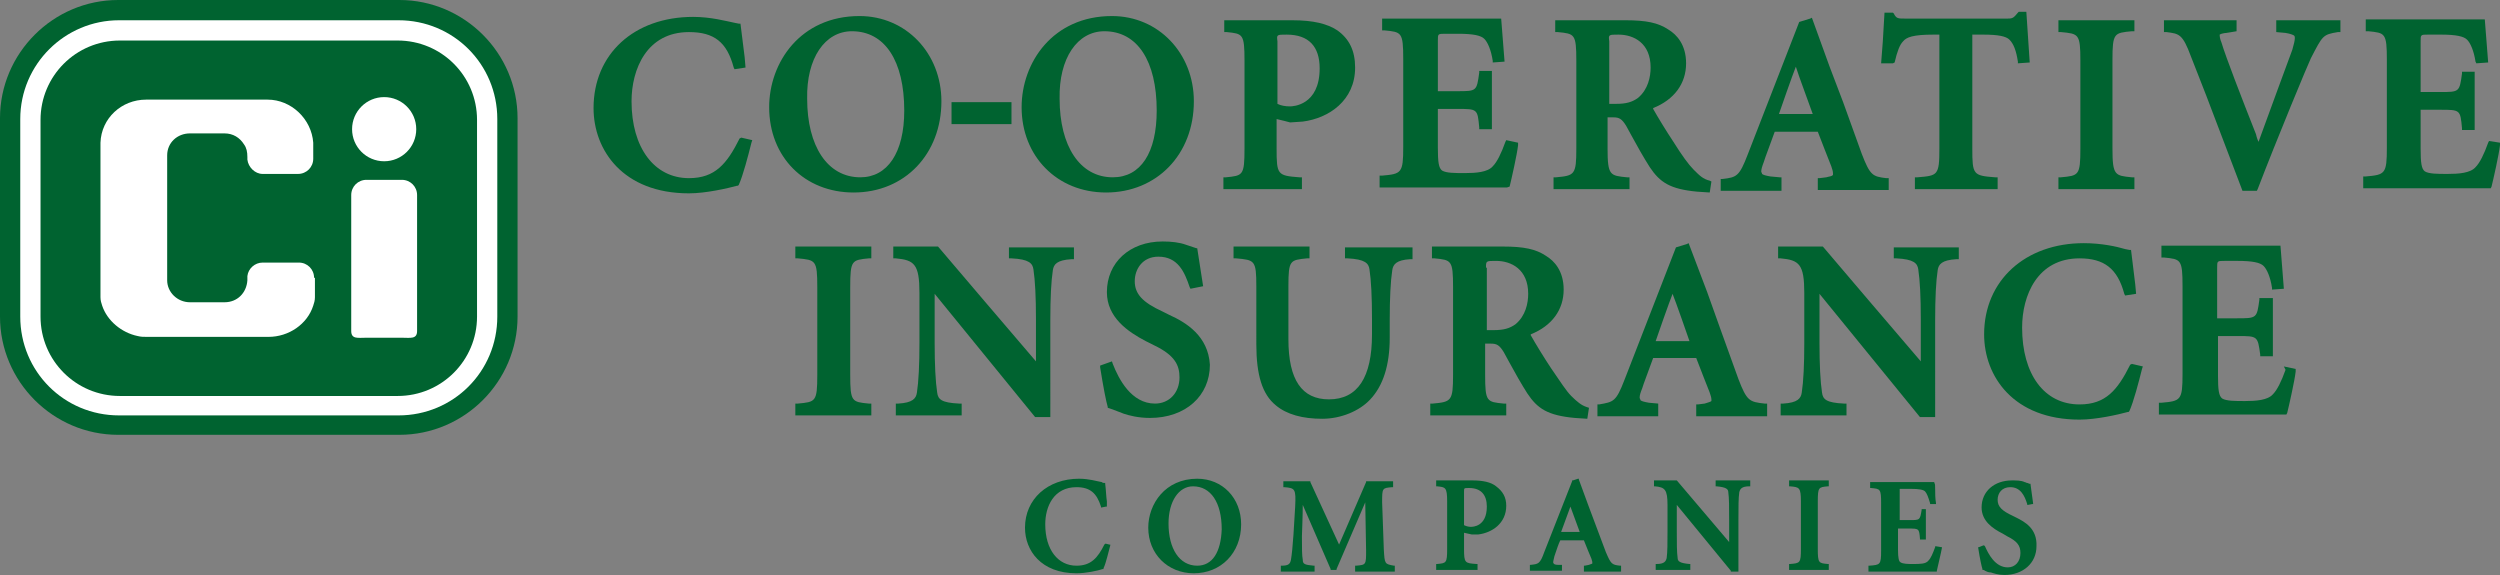 <?xml version="1.0" encoding="UTF-8" standalone="no"?>
<svg
   xmlns:svg="http://www.w3.org/2000/svg"
   xmlns="http://www.w3.org/2000/svg"
   version="1.1"
   x="0px"
   y="0px"
   viewBox="0 0 296.1 68.1"
   xml:space="preserve"
   width="296.1"
   height="68.1">
<rect x="0" y="0" width="296.1" height="68.1" fill="#808080" stroke="none"/>
<style
   type="text/css"
   id="style99">
	.st0{fill:#006330;}
	.st1{fill:#FFFFFF;}
</style>
<g
   id="g123"
   transform="translate(-7.4,-7.2)">
	<path
   class="st0"
   d="m 138.4,71.6 h -0.1 l -0.1,0.1 c -0.8,1.6 -1.6,2.5 -3.3,2.5 -2.2,0 -3.7,-1.9 -3.7,-4.9 0,-2.1 1,-4.4 3.7,-4.4 1.6,0 2.4,0.7 2.9,2.3 v 0.1 h 0.1 l 0.5,-0.1 h 0.1 v -0.1 -0.5 c -0.1,-0.7 -0.1,-1.3 -0.2,-2.1 v -0.1 h -0.1 c -0.1,0 -0.2,0 -0.3,-0.1 -0.6,-0.1 -1.5,-0.4 -2.7,-0.4 -3.7,0 -6.4,2.4 -6.4,5.8 0,2.7 1.9,5.4 6.1,5.4 1.1,0 2.5,-0.3 3.1,-0.5 h 0.1 v -0.1 c 0.3,-0.6 0.6,-2 0.8,-2.7 v -0.1 h -0.1 z"
   id="path101" />
	<path
   class="st0"
   d="m 149.2,74.2 c -2.1,0 -3.4,-2 -3.4,-5 0,-2.6 1.2,-4.4 2.9,-4.4 2.1,0 3.4,1.9 3.4,5.1 -0.1,2.7 -1.1,4.3 -2.9,4.3 m 0,-10.3 c -3.8,0 -5.8,3 -5.8,5.8 0,3.1 2.3,5.4 5.4,5.4 3.2,0 5.6,-2.4 5.6,-5.8 0,-3.1 -2.2,-5.4 -5.2,-5.4"
   id="path103" />
	<path
   class="st0"
   d="m 171.3,72.3 -0.2,-5.6 c 0,-1.7 0,-1.7 1.2,-1.8 h 0.1 v -0.1 -0.5 -0.1 h -0.1 -3 -0.1 v 0.1 l -3.2,7.4 -3.4,-7.4 v -0.1 h -0.1 -3 -0.1 v 0.1 0.5 0.1 h 0.1 c 1.3,0.1 1.4,0.2 1.3,2.3 l -0.2,3.3 c -0.1,1.5 -0.2,2.4 -0.3,3 -0.1,0.5 -0.3,0.7 -1.1,0.7 h -0.1 v 0.1 0.5 0.1 h 0.1 3.8 0.1 V 74.8 74.3 74.2 H 163 c -1.1,-0.1 -1.3,-0.2 -1.3,-0.7 -0.1,-0.5 -0.1,-1.4 -0.1,-2.8 0,0 0.1,-2.6 0.1,-3.7 l 3.3,7.6 v 0.1 h 0.1 0.5 0.1 v -0.1 l 3.4,-7.9 0.1,5.7 c 0,1.7 0,1.7 -1.2,1.8 h -0.1 v 0.1 0.5 0.1 h 0.1 4.5 0.1 v -0.1 -0.5 -0.1 h -0.1 C 171.4,74 171.4,74 171.3,72.3"
   id="path105" />
	<path
   class="st0"
   d="m 183.5,67.2 c 0,2.4 -1.7,2.4 -1.9,2.4 -0.3,0 -0.6,-0.1 -0.8,-0.2 v -4 c 0,-0.4 0,-0.4 0.6,-0.4 1.4,0 2.1,0.8 2.1,2.2 m 1.1,-2.4 C 184,64.3 183,64.1 181.8,64.1 h -4.2 -0.1 v 0.1 0.5 0.1 h 0.1 c 1,0.1 1.2,0.1 1.2,1.8 v 5.6 c 0,1.7 -0.1,1.7 -1.2,1.8 h -0.1 v 0.1 0.5 0.1 h 0.1 4.7 0.1 V 74.6 74.1 74 h -0.1 c -1.4,-0.1 -1.5,-0.1 -1.5,-1.8 v -1.9 l 0.9,0.2 v 0 0 c 0.2,0 0.5,0 0.8,0 1.6,-0.2 3.3,-1.3 3.3,-3.4 0,-1 -0.4,-1.7 -1.2,-2.3"
   id="path107" />
	<path
   class="st0"
   d="m 194.5,70.2 h -2.2 l 1.1,-3 z m 3.1,2.4 -1.2,-3.2 -0.9,-2.4 -1.1,-3 v -0.1 h -0.1 l -0.6,0.2 h -0.1 v 0.1 l -3.3,8.4 c -0.5,1.4 -0.7,1.4 -1.6,1.5 h -0.1 v 0.1 0.5 0.1 h 0.1 3.6 0.1 v -0.1 -0.5 -0.1 h -0.1 -0.4 c -0.3,0 -0.5,-0.1 -0.5,-0.2 -0.1,-0.1 0,-0.3 0.1,-0.8 l 0.1,-0.3 c 0.2,-0.6 0.4,-1.2 0.6,-1.6 h 2.8 c 0.3,0.8 0.7,1.7 0.9,2.2 0.1,0.3 0.1,0.4 0.1,0.5 0,0.1 -0.2,0.1 -0.4,0.2 l -0.5,0.1 H 195 v 0.1 0.5 0.1 h 0.1 4.2 0.1 v -0.1 -0.5 -0.1 h -0.1 c -1,-0.1 -1.1,-0.2 -1.7,-1.6"
   id="path109" />
	<path
   class="st0"
   d="m 210.7,64.1 h -0.1 v 0.1 0.5 0.1 h 0.1 c 1.1,0.1 1.4,0.3 1.4,0.7 0.1,0.7 0.1,1.8 0.1,3.2 v 2.7 L 206,64.1 v 0 0 h -2.6 -0.1 v 0.1 0.5 0.1 h 0.1 c 1.2,0.1 1.5,0.4 1.5,2.2 v 3.1 c 0,1.4 0,2.5 -0.1,3.2 -0.1,0.4 -0.3,0.7 -1.2,0.7 h -0.1 v 0.1 0.5 0.1 h 0.1 3.9 0.1 V 74.6 74.1 74 h -0.1 c -1.1,-0.1 -1.4,-0.3 -1.4,-0.7 C 206,72.6 206,71.5 206,70.1 V 67 l 6.4,7.8 v 0.1 h 0.1 0.7 0.1 v -0.1 -6.1 c 0,-1.4 0,-2.5 0.1,-3.2 0.1,-0.4 0.3,-0.7 1.2,-0.7 h 0.1 v -0.1 -0.5 -0.1 h -0.1 z"
   id="path111" />
	<path
   class="st0"
   d="m 219.4,64.1 h -0.1 v 0.1 0.5 0.1 h 0.1 c 1.1,0.1 1.3,0.1 1.3,1.8 v 5.6 c 0,1.7 -0.1,1.7 -1.3,1.8 h -0.1 v 0.1 0.5 0.1 h 0.1 4.5 0.1 V 74.6 74.1 74 h -0.1 c -1.1,-0.1 -1.2,-0.1 -1.2,-1.8 v -5.6 c 0,-1.7 0.1,-1.7 1.2,-1.8 h 0.1 v -0.1 -0.5 -0.1 h -0.1 z"
   id="path113" />
	<path
   class="st0"
   d="m 236.7,71.9 h -0.1 V 72 c -0.3,0.8 -0.5,1.3 -0.8,1.6 -0.3,0.4 -1,0.4 -1.8,0.4 -0.6,0 -1.2,0 -1.5,-0.2 -0.2,-0.1 -0.3,-0.5 -0.3,-1.5 v -2.5 h 1.2 c 1.3,0 1.3,0 1.4,1.2 v 0.1 h 0.1 0.5 0.1 V 71 67.6 67.5 h -0.1 -0.5 0.1 v 0.1 c -0.2,1.2 -0.2,1.2 -1.4,1.2 h -1.2 v -3.3 c 0,-0.2 0,-0.4 0,-0.4 0,0 0.2,0 0.5,0 h 0.8 c 1,0 1.5,0.1 1.7,0.3 0.2,0.2 0.4,0.7 0.6,1.4 v 0.1 h 0.1 0.5 0.1 v -0.1 c -0.1,-0.6 -0.1,-1.2 -0.1,-1.7 0,-0.4 0,-0.6 -0.1,-0.7 v -0.1 h -0.1 -7.4 -0.1 v 0.1 0.5 0.1 h 0.1 c 1.1,0.1 1.2,0.1 1.2,1.8 v 5.6 c 0,1.7 -0.1,1.7 -1.4,1.8 h -0.1 v 0.1 0.5 0.1 h 0.1 7.9 0.1 v -0.1 c 0.1,-0.5 0.5,-2.1 0.6,-2.7 V 72 h -0.1 z"
   id="path115" />
	<path
   class="st0"
   d="m 246.2,68.5 -0.4,-0.2 c -1.3,-0.6 -1.8,-1.1 -1.8,-1.9 0,-0.8 0.5,-1.5 1.5,-1.5 1.2,0 1.7,1 2,2 V 67 h 0.1 l 0.5,-0.1 h 0.1 V 66.8 C 248.1,66 248,65.3 247.9,64.6 v -0.1 h -0.1 c -0.1,0 -0.2,-0.1 -0.3,-0.1 -0.1,0 -0.2,-0.1 -0.3,-0.1 -0.4,-0.2 -1,-0.2 -1.5,-0.2 -2.1,0 -3.6,1.3 -3.6,3.2 0,1.6 1.3,2.5 2.5,3.1 l 0.5,0.3 c 1.2,0.6 1.6,1.1 1.6,2 0,1 -0.6,1.7 -1.5,1.7 -1.5,0 -2.3,-1.6 -2.7,-2.5 l -0.1,-0.1 h -0.1 l -0.5,0.2 h -0.1 v 0.1 c 0.2,1.3 0.4,2.2 0.5,2.5 v 0.1 h 0.1 c 0.1,0 0.2,0.1 0.2,0.1 0.2,0.1 0.4,0.2 0.7,0.2 0.3,0.1 0.9,0.3 1.6,0.3 2.2,0 3.8,-1.4 3.8,-3.4 0.1,-2.1 -1.4,-2.9 -2.4,-3.4"
   id="path117" />
	<path
   class="st0"
   d="m 95,23.6 c -1.5,3 -2.9,4.7 -6,4.7 -4.1,0 -6.8,-3.6 -6.8,-9.1 0,-3.8 1.8,-8.2 6.8,-8.2 3,0 4.5,1.2 5.3,4.2 l 0.1,0.2 1.3,-0.2 L 95.6,14 95.1,10 H 94.9 L 94.4,9.9 c -1,-0.2 -2.8,-0.7 -4.9,-0.7 -7,0 -11.8,4.4 -11.8,10.8 0,5 3.5,10.1 11.3,10.1 2,0 4.6,-0.6 5.7,-0.9 h 0.1 l 0.1,-0.1 c 0.5,-1.1 1.1,-3.4 1.5,-5 l 0.1,-0.3 -1.3,-0.3 z"
   id="path119" />
	<path
   class="st0"
   d="m 108.3,10.9 c 3.9,0 6.2,3.5 6.2,9.4 0,5 -2,7.9 -5.2,7.9 -3.9,0 -6.3,-3.7 -6.3,-9.3 -0.1,-4.8 2.1,-8 5.3,-8 m 10.6,8.3 c 0,-5.7 -4.2,-10.1 -9.7,-10.1 -7,0 -10.7,5.5 -10.7,10.8 0,5.9 4.2,10.1 10,10.1 6.1,0 10.4,-4.6 10.4,-10.8"
   id="path121" />
</g>
<polygon
   class="st0"
   points="127.2,21.9 127.2,19.3 126.9,19.3 120.1,19.3 120.1,21.9 "
   id="polygon125"
   transform="translate(-7.4,-7.2)" />
<g
   id="g179"
   transform="translate(-7.4,-7.2)">
	<path
   class="st0"
   d="m 138.2,10.9 c 3.9,0 6.2,3.5 6.2,9.4 0,5 -1.9,7.9 -5.2,7.9 -3.9,0 -6.3,-3.7 -6.3,-9.3 -0.1,-4.8 2.1,-8 5.3,-8 m 0.2,19.1 c 6,0 10.4,-4.5 10.4,-10.8 0,-5.7 -4.2,-10.1 -9.7,-10.1 -7,0 -10.7,5.5 -10.7,10.8 0,5.8 4.2,10.1 10,10.1"
   id="path127" />
	<path
   class="st0"
   d="m 159.8,11.3 c 2.6,0 3.9,1.4 3.9,4 0,4.4 -3.2,4.5 -3.5,4.5 -0.6,0 -1.1,-0.1 -1.5,-0.3 v -7.4 c -0.1,-0.8 -0.1,-0.8 1.1,-0.8 m 1.8,16.9 h -0.3 c -2.6,-0.2 -2.7,-0.3 -2.7,-3.4 v -3.5 c 0.5,0.1 1.6,0.4 1.6,0.4 0.1,0 1.5,-0.1 1.5,-0.1 3.1,-0.4 6.2,-2.5 6.2,-6.4 0,-2 -0.7,-3.4 -2.1,-4.4 -1.2,-0.8 -2.9,-1.2 -5.3,-1.2 h -7.8 -0.3 V 11 h 0.3 c 1.9,0.2 2.1,0.2 2.1,3.4 v 10.4 c 0,3.2 -0.2,3.2 -2.2,3.4 h -0.3 v 1.4 h 9.3 z"
   id="path129" />
	<path
   class="st0"
   d="m 186.2,29.3 c 0.2,-0.8 0.9,-3.9 1,-4.9 v -0.3 l -1.4,-0.3 -0.1,0.2 c -0.5,1.4 -1,2.4 -1.5,2.9 -0.6,0.7 -2,0.8 -3.3,0.8 -1.2,0 -2.2,0 -2.7,-0.3 -0.4,-0.3 -0.5,-1 -0.5,-2.7 v -4.6 h 2.3 c 2.4,0 2.4,0 2.6,2.2 v 0.2 h 1.5 v -6.9 h -1.5 v 0.2 C 182.3,18 182.3,18 180,18 h -2.3 v -6 c 0,-0.8 0,-0.8 0.9,-0.8 h 1.5 c 1.8,0 2.7,0.2 3.1,0.6 0.4,0.4 0.8,1.3 1,2.6 v 0.2 l 1.4,-0.1 -0.4,-5.1 h -0.3 -13.8 v 1.4 h 0.3 c 2,0.2 2.2,0.2 2.2,3.4 v 10.4 c 0,3.1 -0.2,3.2 -2.5,3.4 h -0.3 v 1.4 h 15.1 z"
   id="path131" />
	<path
   class="st0"
   d="m 199.1,11.3 c 1.8,0 3.8,1 3.8,3.9 0,1.1 -0.3,2.6 -1.5,3.6 -0.7,0.5 -1.4,0.7 -2.6,0.7 H 198 v -7.4 c -0.1,-0.8 -0.1,-0.8 1.1,-0.8 m 1.3,16.9 h -0.3 c -2,-0.2 -2.3,-0.2 -2.3,-3.4 v -3.7 h 0.7 c 0.7,0 1,0.2 1.5,1 l 0.6,1.1 c 0.7,1.3 1.5,2.7 2.2,3.8 1.2,1.8 2.4,2.6 5.6,2.9 0,0 1.5,0.1 1.5,0.1 l 0.2,-1.3 -0.2,-0.1 c -0.8,-0.2 -1.2,-0.6 -1.9,-1.3 -0.6,-0.6 -1.4,-1.7 -2.4,-3.3 -0.8,-1.2 -1.9,-3 -2.4,-3.9 0,0 0,0 0,-0.1 2.5,-1 3.9,-2.9 3.9,-5.3 0,-2.2 -1.1,-3.4 -2.1,-4 -1.2,-0.8 -2.6,-1.1 -5.1,-1.1 h -8 -0.3 V 11 h 0.3 c 2,0.2 2.2,0.2 2.2,3.4 v 10.4 c 0,3.1 -0.2,3.2 -2.4,3.4 h -0.3 v 1.4 h 9 z"
   id="path133" />
	<path
   class="st0"
   d="m 218.1,20.7 c 0.2,-0.6 1.6,-4.6 2,-5.6 0.3,1 1.8,5 2,5.6 z m 0.1,7.5 -1.1,-0.1 c -0.6,-0.1 -0.9,-0.2 -1,-0.3 0,-0.1 -0.1,-0.2 -0.1,-0.3 0,-0.2 0.1,-0.6 0.3,-1.1 l 0.2,-0.6 c 0,0 1,-2.7 1.1,-3 h 5.1 c 0.1,0.3 1.6,4.1 1.6,4.1 0.1,0.3 0.2,0.6 0.2,0.8 0,0.1 0,0.1 0,0.2 -0.1,0.2 -0.5,0.2 -0.8,0.3 0,0 -0.8,0.1 -0.8,0.1 h -0.2 v 1.4 h 8.4 v -1.4 h -0.3 c -1.6,-0.2 -1.9,-0.3 -2.9,-2.9 l -2.2,-6.1 -1.6,-4.2 -2.1,-5.8 -0.2,0.1 -1.3,0.4 -6.1,15.7 c -1,2.6 -1.3,2.7 -3,2.9 h -0.2 v 1.4 h 7.2 v -1.6 z"
   id="path135" />
	<path
   class="st0"
   d="m 231.8,14.6 c 0.3,-1.3 0.6,-2.1 1,-2.5 0.4,-0.5 1.2,-0.8 3.6,-0.8 h 0.7 v 13.5 c 0,3.2 -0.2,3.2 -2.6,3.4 h -0.3 v 1.4 h 9.8 v -1.4 h -0.3 C 241.1,28 241,27.9 241,24.8 V 11.3 h 1.3 c 1.8,0 2.7,0.2 3.1,0.6 0.5,0.5 0.8,1.3 1,2.6 v 0.2 l 1.4,-0.1 -0.4,-6 h -0.3 -0.5 -0.1 l -0.1,0.1 c -0.5,0.6 -0.6,0.7 -1.2,0.7 H 233 c -0.8,0 -1,0 -1.3,-0.6 l -0.1,-0.1 h -1 l -0.2,3.4 -0.2,2.6 h 1.4 z"
   id="path137" />
	<path
   class="st0"
   d="m 260.2,28.2 h -0.3 c -2,-0.2 -2.3,-0.2 -2.3,-3.4 V 14.3 c 0,-3.2 0.2,-3.2 2.3,-3.4 h 0.3 V 9.6 h -0.3 -8.7 V 11 h 0.3 c 2.1,0.2 2.3,0.2 2.3,3.4 v 10.4 c 0,3.2 -0.2,3.2 -2.3,3.4 h -0.3 v 1.4 h 9 z"
   id="path139" />
	<path
   class="st0"
   d="M 277,9.6 V 11 l 1.1,0.1 c 0.6,0.1 0.8,0.2 1,0.3 0.1,0.1 0.1,0.2 0.1,0.3 0,0.3 -0.1,0.7 -0.3,1.4 0,0 -3.1,8.4 -4,10.9 -0.2,-0.4 -0.3,-0.9 -0.3,-0.9 -1.7,-4.3 -3.6,-9.2 -4.1,-10.9 -0.1,-0.2 -0.2,-0.6 -0.2,-0.8 0,-0.1 0,-0.1 0,-0.1 0.1,-0.1 0.6,-0.2 0.8,-0.2 0,0 1.2,-0.2 1.2,-0.2 V 9.6 h -8.6 V 11 h 0.3 c 1.5,0.2 1.9,0.2 2.9,2.9 0,0 1.8,4.6 1.8,4.6 l 4.3,11.3 h 1.7 l 0.1,-0.2 c 2.3,-6 6,-14.9 6.3,-15.5 1.4,-2.7 1.4,-2.8 3.2,-3.1 h 0.3 V 9.6 H 284 Z"
   id="path141" />
	<path
   class="st0"
   d="m 302.2,23.9 -0.1,0.2 c -0.5,1.4 -1,2.4 -1.5,2.9 -0.6,0.7 -2,0.8 -3.3,0.8 -1.2,0 -2.2,0 -2.7,-0.3 -0.4,-0.3 -0.5,-1 -0.5,-2.7 v -4.6 h 2.3 c 2.4,0 2.4,0 2.6,2.2 v 0.2 h 1.5 V 15.7 H 299 v 0.2 c -0.3,2.2 -0.3,2.2 -2.6,2.2 h -2.3 v -6 c 0,-0.8 0,-0.8 0.9,-0.8 h 1.5 c 1.8,0 2.7,0.2 3.1,0.6 0.4,0.4 0.8,1.3 1,2.6 l 0.1,0.2 1.4,-0.1 -0.4,-5.1 h -0.3 -13.8 v 1.4 h 0.3 c 2,0.2 2.2,0.2 2.2,3.4 v 10.4 c 0,3.1 -0.2,3.2 -2.5,3.4 h -0.3 v 1.4 h 15.1 l 0.1,-0.2 c 0.2,-0.8 0.9,-3.9 1,-4.9 v -0.3 z"
   id="path143" />
	<path
   class="st0"
   d="m 101.6,36.4 v 1.4 h 0.3 c 2.1,0.2 2.3,0.2 2.3,3.4 v 10.4 c 0,3.2 -0.2,3.2 -2.3,3.4 h -0.3 v 1.4 h 9 V 55 h -0.3 c -2,-0.2 -2.2,-0.2 -2.2,-3.4 V 41.2 c 0,-3.2 0.2,-3.2 2.2,-3.4 h 0.3 v -1.4 h -0.3 z"
   id="path145" />
	<path
   class="st0"
   d="m 126.9,36.4 v 1.4 h 0.3 c 2.1,0.1 2.5,0.6 2.6,1.3 0.2,1.3 0.3,3.3 0.3,5.9 v 5 C 129.3,49.1 118.5,36.4 118.5,36.4 h -5.3 v 1.4 h 0.3 c 2.2,0.2 2.8,0.7 2.8,4.1 v 5.9 c 0,2.6 -0.1,4.6 -0.3,5.9 -0.1,0.7 -0.5,1.2 -2.2,1.3 h -0.3 v 1.4 h 7.8 V 55 H 121 c -2.1,-0.1 -2.5,-0.5 -2.6,-1.3 -0.2,-1.3 -0.3,-3.3 -0.3,-5.9 V 42 c 0.8,1 11.9,14.6 11.9,14.6 h 1.8 V 45.1 c 0,-2.6 0.1,-4.6 0.3,-5.9 0.1,-0.7 0.5,-1.2 2.2,-1.3 h 0.3 v -1.4 h -0.3 -7.4 z"
   id="path147" />
	<path
   class="st0"
   d="m 145.9,44.5 -0.8,-0.4 c -2.4,-1.1 -3.3,-2.1 -3.3,-3.6 0,-1.4 0.9,-2.9 2.8,-2.9 2.3,0 3.1,1.8 3.7,3.6 l 0.1,0.2 1.5,-0.3 -0.7,-4.5 h -0.1 l -0.6,-0.2 -0.6,-0.2 c -0.8,-0.3 -1.8,-0.4 -2.8,-0.4 -3.9,0 -6.6,2.5 -6.6,6 0,3 2.5,4.7 4.6,5.8 0,0 1,0.5 1,0.5 2.5,1.2 3,2.4 3,3.8 0,1.8 -1.2,3.1 -2.9,3.1 -2.8,0 -4.3,-2.9 -5,-4.7 l -0.1,-0.3 -1.4,0.5 v 0.2 c 0.4,2.5 0.7,4 0.9,4.7 v 0.1 l 0.6,0.2 1.3,0.5 c 0.6,0.2 1.7,0.5 3.1,0.5 4.2,0 7.1,-2.6 7.1,-6.3 -0.2,-3.4 -2.8,-5 -4.8,-5.9"
   id="path149" />
	<path
   class="st0"
   d="m 166.7,36.4 v 1.4 h 0.3 c 2.1,0.1 2.5,0.6 2.6,1.3 0.2,1.3 0.3,3.3 0.3,5.9 v 1.8 c 0,5.1 -1.7,7.7 -5.1,7.7 -3.2,0 -4.8,-2.3 -4.8,-7.1 v -6.3 c 0,-3.1 0.2,-3.1 2.2,-3.3 h 0.3 v -1.4 h -9 v 1.4 h 0.3 c 2.2,0.2 2.4,0.2 2.4,3.3 V 48 c 0,3.6 0.7,5.9 2.3,7.2 1.3,1.1 3.2,1.6 5.5,1.6 2.2,0 4.4,-0.9 5.7,-2.3 1.5,-1.6 2.3,-4 2.3,-7.3 v -2.1 c 0,-2.6 0.1,-4.6 0.3,-5.9 0.1,-0.7 0.5,-1.2 2.1,-1.3 h 0.3 v -1.4 h -0.3 -7.7 z"
   id="path151" />
	<path
   class="st0"
   d="m 183.4,38.9 c 0,-0.8 0,-0.8 1.2,-0.8 1.8,0 3.8,1 3.8,3.9 0,1.1 -0.3,2.6 -1.5,3.6 -0.7,0.5 -1.4,0.7 -2.6,0.7 h -0.8 v -7.4 z m 10.1,15.2 c -0.6,-0.6 -1.3,-1.7 -2.4,-3.3 -0.8,-1.2 -1.9,-3 -2.4,-3.9 0,0 0,0 0,-0.1 2.5,-1 3.9,-2.9 3.9,-5.3 0,-2.2 -1.1,-3.4 -2.1,-4 -1.2,-0.8 -2.6,-1.1 -5.1,-1.1 h -8 -0.4 v 1.4 h 0.3 c 2,0.2 2.2,0.2 2.2,3.4 v 10.4 c 0,3.1 -0.2,3.2 -2.4,3.4 h -0.3 v 1.4 h 9 V 55 h -0.3 c -2,-0.2 -2.2,-0.2 -2.2,-3.4 v -3.7 h 0.7 c 0.7,0 1,0.2 1.5,1 l 0.6,1.1 c 0.7,1.3 1.5,2.7 2.2,3.8 1.2,1.8 2.4,2.6 5.6,2.9 0,0 1.5,0.1 1.5,0.1 l 0.2,-1.3 -0.3,-0.1 c -0.6,-0.2 -1.1,-0.6 -1.8,-1.3"
   id="path153" />
	<path
   class="st0"
   d="m 207.5,47.6 h -4 c 0.2,-0.6 1.6,-4.6 2,-5.6 0.4,1 1.8,5 2,5.6 m 5.8,4.5 -2.2,-6.1 -1.5,-4.2 -2.2,-5.8 -0.2,0.1 -1.3,0.4 -6.1,15.7 c -1,2.6 -1.3,2.6 -3,2.9 h -0.2 v 1.4 h 7.2 V 55 l -1.1,-0.1 c -0.6,-0.1 -0.9,-0.2 -1,-0.3 0,-0.1 -0.1,-0.2 -0.1,-0.3 0,-0.3 0.1,-0.6 0.3,-1.1 0,0 0.2,-0.6 0.2,-0.6 0,0 1,-2.7 1.1,-3 h 5.1 c 0.1,0.3 1.6,4.1 1.6,4.1 0.1,0.3 0.2,0.6 0.2,0.8 0,0.1 0,0.1 0,0.2 -0.1,0.1 -0.5,0.2 -0.8,0.3 0,0 -0.8,0.1 -0.8,0.1 h -0.2 v 1.4 h 8.4 V 55 h -0.3 c -1.8,-0.2 -2.1,-0.3 -3.1,-2.9"
   id="path155" />
	<path
   class="st0"
   d="m 231.7,36.4 v 1.4 h 0.3 c 2.1,0.1 2.5,0.6 2.6,1.3 0.2,1.3 0.3,3.3 0.3,5.9 v 5 C 234.1,49.1 223.3,36.4 223.3,36.4 H 218 v 1.4 h 0.3 c 2.2,0.2 2.8,0.7 2.8,4.1 v 5.9 c 0,2.6 -0.1,4.6 -0.3,5.9 -0.1,0.7 -0.5,1.2 -2.2,1.3 h -0.3 v 1.4 h 7.8 V 55 h -0.3 c -2.1,-0.1 -2.5,-0.5 -2.6,-1.3 -0.2,-1.3 -0.3,-3.3 -0.3,-5.9 V 42 c 0.8,1 11.9,14.6 11.9,14.6 h 1.8 V 45.1 c 0,-2.6 0.1,-4.6 0.3,-5.9 0.1,-0.7 0.5,-1.2 2.2,-1.3 h 0.3 v -1.4 h -0.3 -7.4 z"
   id="path157" />
	<path
   class="st0"
   d="m 259.7,50.4 c -1.5,3 -2.9,4.7 -6,4.7 -4.2,0 -6.8,-3.6 -6.8,-9.1 0,-3.8 1.8,-8.2 6.8,-8.2 2.9,0 4.5,1.2 5.3,4.2 l 0.1,0.2 1.3,-0.2 -0.1,-1.1 -0.5,-4.1 h -0.2 l -0.5,-0.1 c -1,-0.3 -2.8,-0.7 -4.9,-0.7 -6.9,0 -11.8,4.4 -11.8,10.8 0,5 3.5,10.1 11.3,10.1 2,0 4.6,-0.6 5.7,-0.9 h 0.1 l 0.1,-0.1 c 0.5,-1.1 1.1,-3.4 1.5,-5 l 0.1,-0.3 -1.3,-0.3 z"
   id="path159" />
	<path
   class="st0"
   d="m 278.1,51 c -0.5,1.4 -1,2.4 -1.5,2.9 -0.6,0.7 -2,0.8 -3.3,0.8 -1.2,0 -2.2,0 -2.7,-0.3 -0.4,-0.3 -0.5,-1 -0.5,-2.7 V 47 h 2.3 c 2.4,0 2.4,0 2.7,2.2 v 0.2 h 1.5 V 42.5 H 275 v 0.2 c -0.3,2.2 -0.3,2.2 -2.7,2.2 H 270 v -6 c 0,-0.8 0,-0.8 0.9,-0.8 h 1.5 c 1.8,0 2.7,0.2 3.1,0.6 0.4,0.4 0.8,1.3 1,2.6 v 0.2 l 1.4,-0.1 -0.4,-5.1 h -0.3 -13.8 v 1.4 h 0.3 c 2,0.2 2.2,0.2 2.2,3.4 v 10.4 c 0,3.1 -0.2,3.2 -2.5,3.4 h -0.3 v 1.4 h 15.1 l 0.1,-0.2 c 0.2,-0.8 0.9,-3.9 1,-4.9 v -0.3 l -1.4,-0.3 z"
   id="path161" />
	<path
   class="st1"
   d="m 55,47.2 c 1,0 1.8,0.2 1.8,-0.8 V 30.3 c 0,-1 -0.8,-1.8 -1.8,-1.8 h -4.2 c -1,0 -1.8,0.8 -1.8,1.8 v 16.1 c 0,1 0.8,0.8 1.8,0.8 z"
   id="path163" />
	<path
   class="st1"
   d="m 44.6,40.1 c 0,-1 -0.8,-1.8 -1.8,-1.8 h -4.3 c -0.9,0 -1.7,0.7 -1.8,1.6 v 0 0.5 C 36.6,41.9 35.5,43 34,43 h -4.1 c -1.5,0 -2.7,-1.2 -2.7,-2.6 V 25.6 c 0,-1.5 1.2,-2.6 2.7,-2.6 H 34 c 1,0 1.8,0.5 2.3,1.3 0.3,0.4 0.4,0.9 0.4,1.5 v 0.3 0 c 0.1,0.9 0.9,1.7 1.8,1.7 h 4.2 c 1,0 1.8,-0.8 1.8,-1.8 V 24.1 C 44.3,21.3 41.9,19 39.1,19 H 24.7 v 0 c -2.9,0 -5.3,2.2 -5.4,5.1 0,0 0,0.2 0,0.4 V 40 c 0,0 0,0.1 0,0.1 v 2.3 c 0,0.4 0.1,0.7 0.2,1 0.6,1.8 2.3,3.2 4.2,3.6 0.4,0.1 0.7,0.1 1.1,0.1 v 0 h 14.4 c 2.4,0 4.6,-1.5 5.3,-3.7 0.1,-0.3 0.2,-0.6 0.2,-1 v -2.3 z"
   id="path165" />
	<path
   class="st0"
   d="m 68.7,21.2 v 23.5 c 0,7.7 -6.3,14 -14,14 H 21.4 c -7.7,0 -14,-6.3 -14,-14 V 21.2 c 0,-7.7 6.3,-14 14,-14 h 33.3 c 7.7,0 14,6.3 14,14"
   id="path167" />
	<path
   class="st1"
   d="M 54.6,9.6 H 21.5 C 15.1,9.6 9.8,14.8 9.8,21.3 v 23.4 c 0,6.5 5.2,11.7 11.7,11.7 h 33.1 c 6.5,0 11.7,-5.2 11.7,-11.7 V 21.3 C 66.3,14.8 61.1,9.6 54.6,9.6"
   id="path169" />
	<path
   class="st0"
   d="m 21.6,12 c -5.2,0 -9.4,4.2 -9.4,9.4 v 23.3 c 0,5.2 4.2,9.4 9.4,9.4 h 32.9 c 5.2,0 9.4,-4.2 9.4,-9.4 V 21.4 C 63.9,16.2 59.7,12 54.5,12 Z"
   id="path171" />
	<path
   class="st1"
   d="m 52.9,26.3 c 2.1,0 3.8,-1.7 3.8,-3.8 0,-2.1 -1.7,-3.8 -3.8,-3.8 -2.1,0 -3.8,1.7 -3.8,3.8 0,2.1 1.7,3.8 3.8,3.8"
   id="path173" />
	<path
   class="st1"
   d="m 55,47.2 c 1,0 1.8,0.2 1.8,-0.8 V 30.3 c 0,-1 -0.8,-1.8 -1.8,-1.8 h -4.2 c -1,0 -1.8,0.8 -1.8,1.8 v 16.1 c 0,1 0.8,0.8 1.8,0.8 z"
   id="path175" />
	<path
   class="st1"
   d="m 44.6,40.1 c 0,-1 -0.8,-1.8 -1.8,-1.8 h -4.3 c -0.9,0 -1.7,0.7 -1.8,1.6 v 0 0.5 C 36.6,41.9 35.5,43 34,43 h -4.1 c -1.5,0 -2.7,-1.2 -2.7,-2.6 V 25.6 c 0,-1.5 1.2,-2.6 2.7,-2.6 H 34 c 1,0 1.8,0.5 2.3,1.3 0.3,0.4 0.4,0.9 0.4,1.5 v 0.3 0 c 0.1,0.9 0.9,1.7 1.8,1.7 h 4.2 c 1,0 1.8,-0.8 1.8,-1.8 V 24.1 C 44.3,21.3 41.9,19 39.1,19 H 24.7 v 0 c -2.9,0 -5.3,2.2 -5.4,5.1 0,0 0,0.2 0,0.4 V 40 c 0,0 0,0.1 0,0.1 v 2.3 c 0,0.4 0.1,0.7 0.2,1 0.6,1.8 2.3,3.2 4.2,3.6 0.4,0.1 0.7,0.1 1.1,0.1 v 0 h 14.4 c 2.4,0 4.6,-1.5 5.3,-3.7 0.1,-0.3 0.2,-0.6 0.2,-1 v -2.3 z"
   id="path177" />
</g>
</svg>
